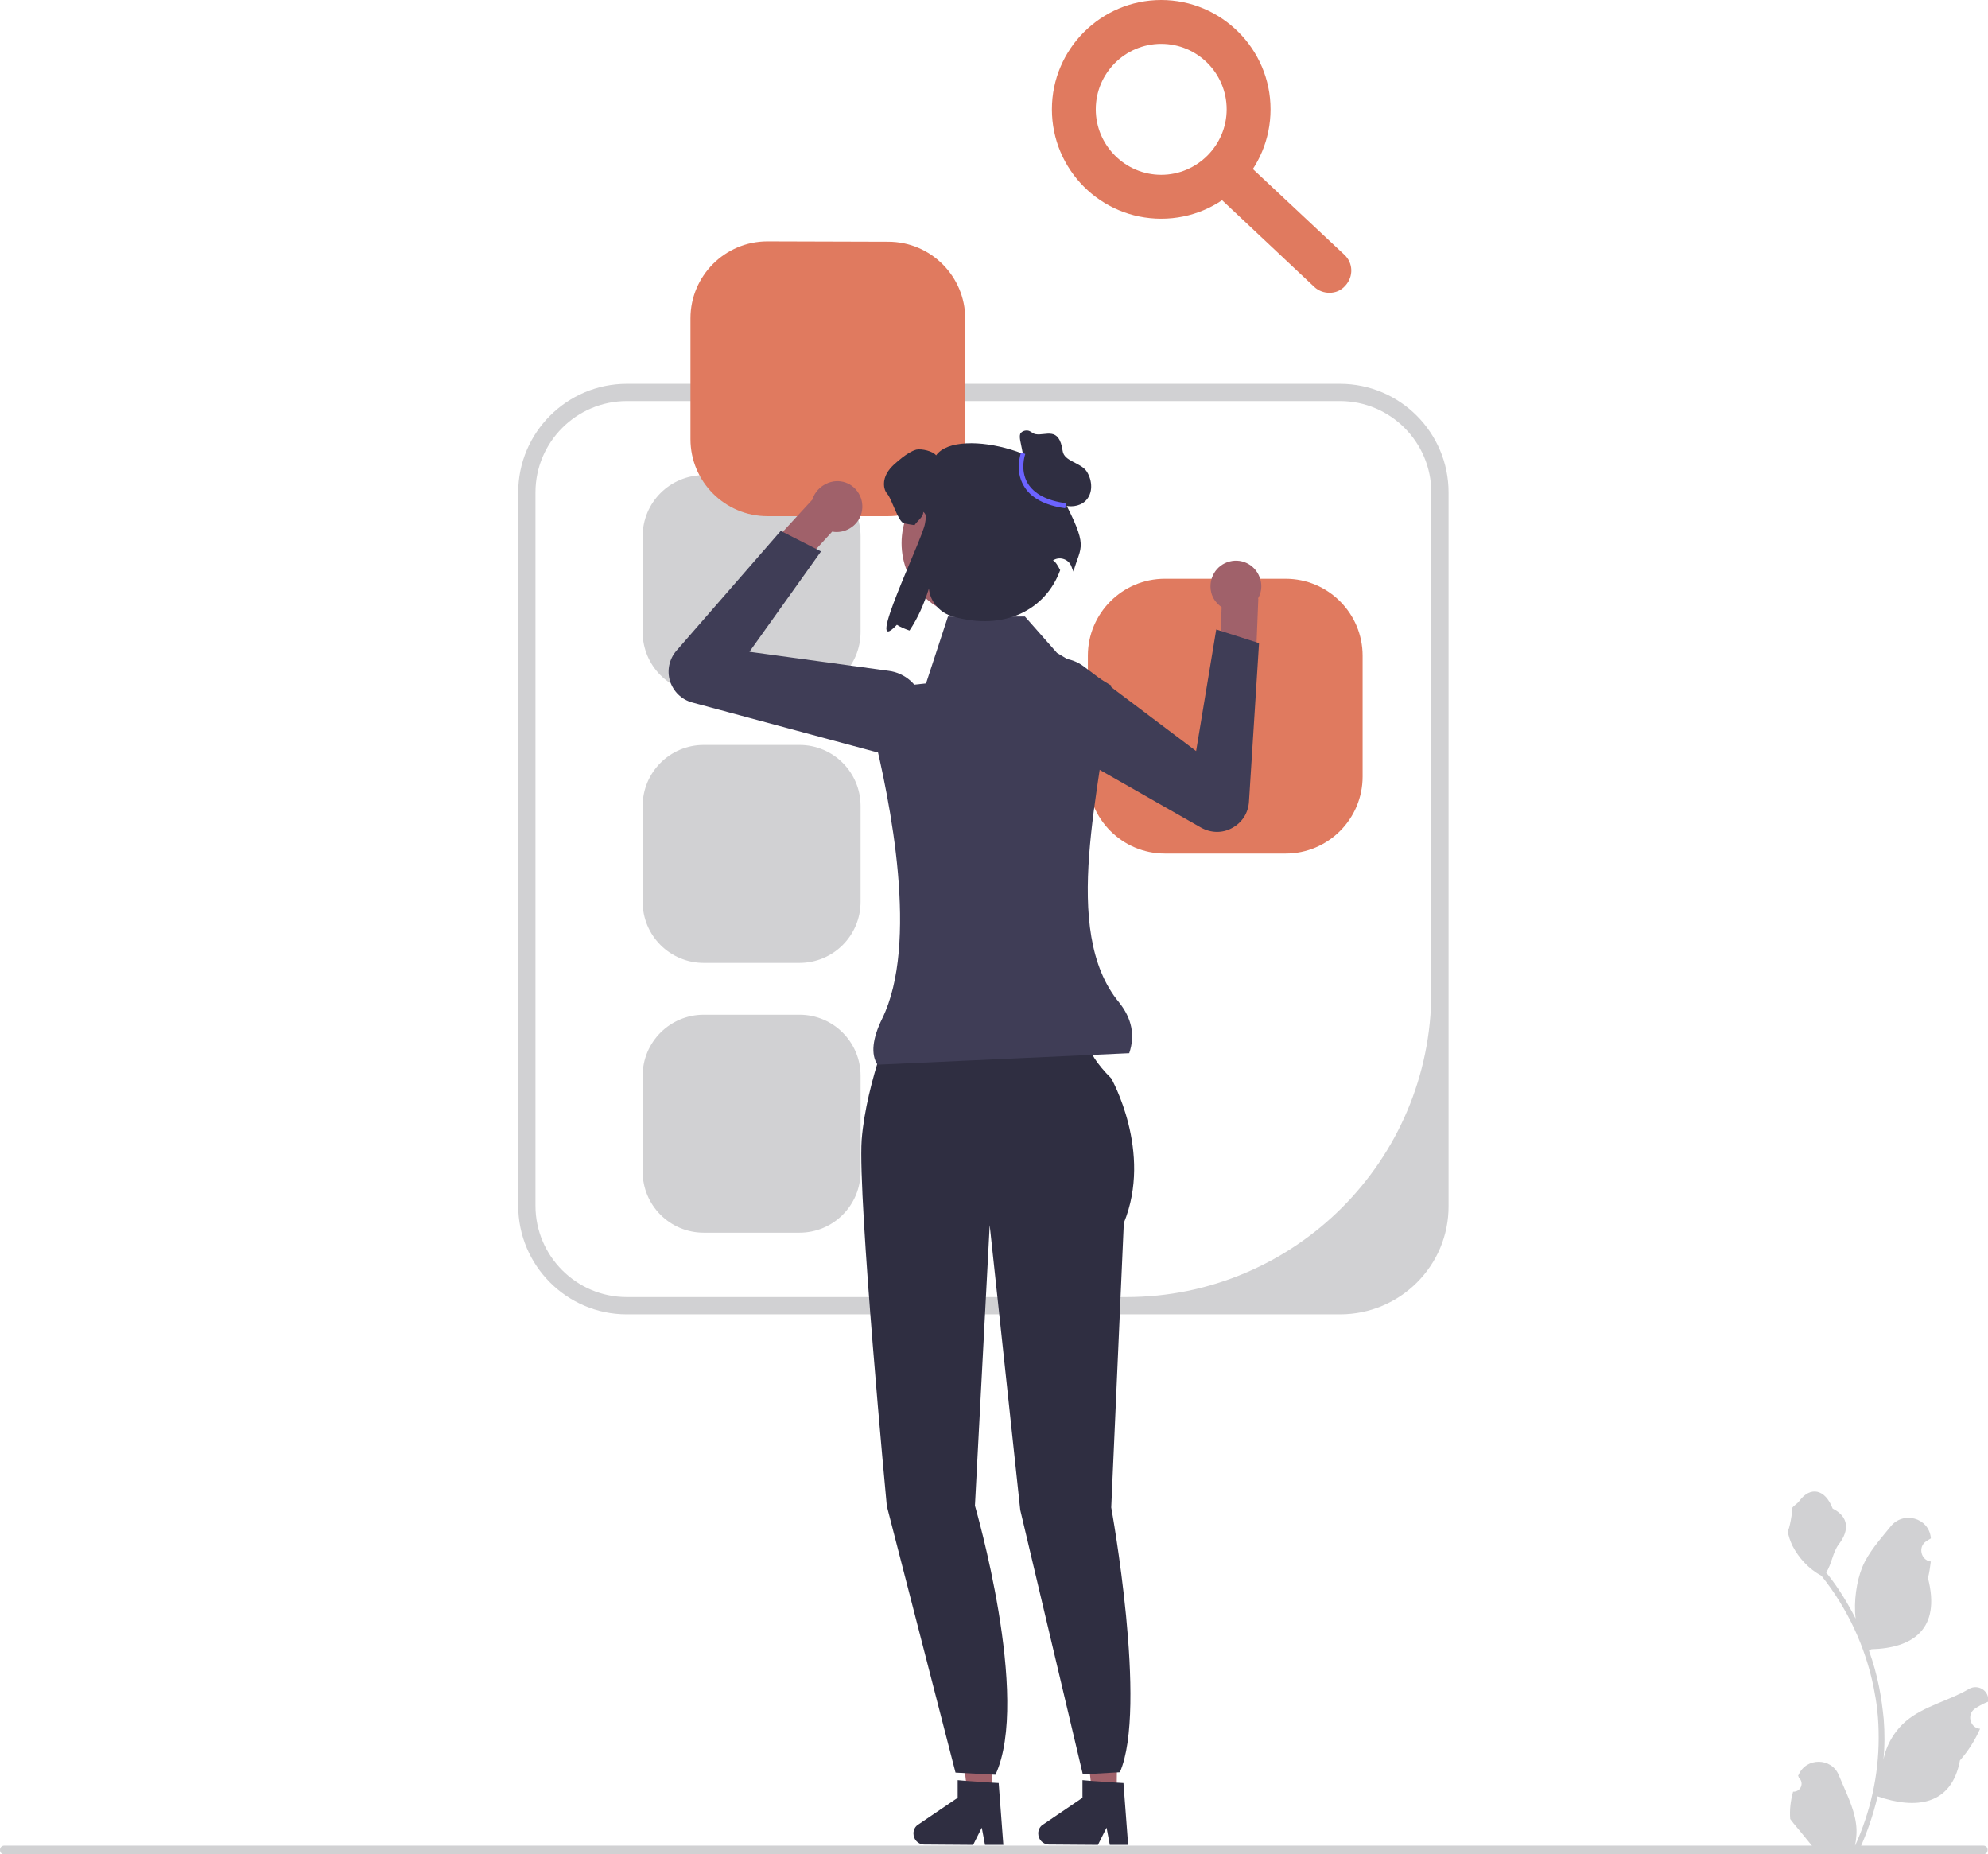<?xml version="1.0" encoding="utf-8"?>
<!-- Generator: Adobe Illustrator 26.0.0, SVG Export Plug-In . SVG Version: 6.00 Build 0)  -->
<svg version="1.1" id="Layer_1" xmlns="http://www.w3.org/2000/svg" xmlns:xlink="http://www.w3.org/1999/xlink" x="0px" y="0px"
	 viewBox="0 0 552.8 515.5" style="enable-background:new 0 0 552.8 515.5;" xml:space="preserve">
<style type="text/css">
	.st0{fill:#D1D1D3;}
	.st1{fill:#E07A5F;}
	.st2{fill:#A0616A;}
	.st3{fill:#2F2E41;}
	.st4{fill:#3F3D56;}
	.st5{fill:#6C63FF;}
</style>
<path class="st0" d="M372.6,365.4H174.3c-16.7,0-30.2-13.6-30.2-30.2V136.9c0-16.7,13.6-30.2,30.2-30.2h198.3
	c16.7,0,30.2,13.6,30.2,30.2v198.3C402.9,351.9,389.3,365.4,372.6,365.4z M174.3,111.5c-14,0-25.4,11.4-25.4,25.4v198.3
	c0,14,11.4,25.4,25.4,25.4h138.9c46.8,0,84.8-38,84.8-84.8V136.9c0-14-11.4-25.4-25.4-25.4C372.6,111.5,174.3,111.5,174.3,111.5z"/>
<path class="st0" d="M195.7,132.1c-9.4,0-17,7.6-17,17v26.6c0,9.4,7.6,17,17,17h26.6c9.4,0,17-7.6,17-17v-26.6c0-9.4-7.6-17-17-17
	H195.7z"/>
<path class="st0" d="M195.7,207.1c-9.4,0-17,7.6-17,17v26.6c0,9.4,7.6,17,17,17h26.6c9.4,0,17-7.6,17-17v-26.6c0-9.4-7.6-17-17-17
	L195.7,207.1L195.7,207.1z"/>
<path class="st0" d="M195.7,282.1c-9.4,0-17,7.6-17,17v26.6c0,9.4,7.6,17,17,17h26.6c9.4,0,17-7.6,17-17v-26.6c0-9.4-7.6-17-17-17
	H195.7z"/>
<g>
	<path class="st1" d="M213.4,67.1c-11.8,0-21.4,9.6-21.4,21.4v33.6c0,11.8,9.6,21.4,21.4,21.4h33.6c11.8,0,21.4-9.6,21.4-21.4V88.6
		c0-11.8-9.6-21.4-21.4-21.4L213.4,67.1L213.4,67.1z"/>
	<path class="st1" d="M323.9,160.9c-11.8,0-21.4,9.6-21.4,21.4v33.6c0,11.8,9.6,21.4,21.4,21.4h33.6c11.8,0,21.4-9.6,21.4-21.4
		v-33.6c0-11.8-9.6-21.4-21.4-21.4L323.9,160.9L323.9,160.9z"/>
	<g>
		<polygon class="st2" points="275.8,498.8 269,498.8 266,471.8 276.1,471.9 		"/>
		<path class="st3" d="M254,509.7c0,1.7,1.3,3.1,3,3.1l13.6,0.1l2.4-4.8l0.9,4.8l5.1,0l-1.3-17.2l-1.8-0.1l-7.3-0.5l-2.3-0.2l0,4.9
			l-10.9,7.4C254.5,507.7,254,508.7,254,509.7L254,509.7z"/>
	</g>
	<g>
		<polygon class="st2" points="310.5,498.8 303.7,498.8 300.7,471.8 310.8,471.9 		"/>
		<path class="st3" d="M288.7,509.7c0,1.7,1.3,3.1,3,3.1l13.6,0.1l2.4-4.8l0.9,4.8l5.1,0l-1.3-17.2l-1.8-0.1l-7.3-0.5l-2.3-0.2
			l0,4.9l-10.9,7.4C289.2,507.7,288.7,508.7,288.7,509.7L288.7,509.7z"/>
	</g>
	<path class="st3" d="M249.1,281.2l27.6,0.9l26.2,5.8c0,0-2.6,3.2,6.1,11.9c0,0,11.6,20.4,3.5,40.2l-3.5,79.1
		c0,0,10.2,55.8,2.4,73.6l-10.3,0.6l-17.4-73.5l-8.5-79.2l-4.1,78c0,0,15.6,53.5,5.7,74.8l-11.1-0.6l-19.1-74.1
		c0,0-8.1-85.5-7-101.8C240.9,300.4,249.1,281.2,249.1,281.2L249.1,281.2z"/>
	<g>
		<path class="st2" d="M341.9,156.1c-3.8,1-6,4.8-5.1,8.6c0.4,1.7,1.5,3.1,2.9,4.1l0,0l-0.5,13l9.9,4.6l0.8-20l-0.1,0
			c0.9-1.5,1.2-3.4,0.7-5.2C349.5,157.4,345.7,155.1,341.9,156.1L341.9,156.1z"/>
		<path class="st4" d="M286.4,202.5c-2.1-2.1-3.3-4.9-3.3-7.9c-0.1-4.1,2-7.8,5.5-9.9c4-2.5,9.1-2.2,12.8,0.6l31.2,23.5l5.6-33.8
			l11.9,3.8l-2.8,44.1c-0.2,3.1-1.9,5.8-4.7,7.3c-2.7,1.5-5.9,1.4-8.6-0.1l-45.1-25.7C287.9,203.8,287.1,203.2,286.4,202.5
			L286.4,202.5z"/>
	</g>
	<g>
		<path class="st2" d="M238.8,137.2c2,3.4,0.9,7.7-2.5,9.7c-1.5,0.9-3.3,1.2-4.9,0.9l0,0l-8.8,9.6l-10.3-3.7l13.5-14.7l0,0.1
			c0.5-1.7,1.6-3.2,3.2-4.2C232.5,132.7,236.8,133.8,238.8,137.2z"/>
		<path class="st4" d="M242.6,208.8l-50.1-13.5c-3-0.8-5.3-3.1-6.2-6s-0.2-6.1,1.8-8.4l29-33.3l11.2,5.7l-19.9,27.9l38.7,5.3
			c4.7,0.6,8.4,4,9.6,8.6c1,4-0.2,8.1-3.1,10.9c-2.2,2.1-5,3.3-8,3.3C244.6,209.2,243.6,209.1,242.6,208.8L242.6,208.8z"/>
	</g>
	<path class="st4" d="M314,292.8l-70,3.2c-1.9-2.9-1.4-7.3,1.3-12.8c10.2-20.8,2.4-60.1-2.7-80.5c-1.5-5.7,2.5-11.4,8.3-12l6.6-0.7
		l6.1-18.6h21.4l8.9,10.1l15.1,9.1c-2.7,28.2-14.4,68.1,2.2,88.1C314.7,283.1,315.7,287.8,314,292.8L314,292.8z"/>
	<circle class="st2" cx="271.5" cy="151" r="20.8"/>
	<path class="st3" d="M295.1,137.7c2.9-10.6-28.7-19.6-34.8-11.1c-0.9-1.2-4-1.9-5.5-1.6c-1.4,0.4-2.7,1.3-3.9,2.2
		c-1.6,1.3-3.3,2.6-4.3,4.4c-1,1.8-1.2,4.2,0.2,5.8c1.1,1.2,3,7.8,4.6,8.1c1.1,0.2,2.1,0.4,2.9,0.5c0.7-1.1,2.6-2.4,2.4-3.7
		c1.1,0.7,0.7,2,0.5,3.3c-0.7,4.4-17.3,38.1-7.8,28.1c0.9,0.6,2.1,1.1,3.5,1.6c2.3-3.4,4.1-7.5,5.4-11.7l0,0.1
		c0.4,3.7,3.1,6.7,6.7,7.7c14.3,4.1,25.8-1.9,29.8-12.9c-1.5-3-2.1-2.6-2-2.7c1.8-1.2,4.3-0.4,5.1,1.6c0.2,0.6,0.4,1.1,0.6,1.5
		C300.5,151.5,303,152.6,295.1,137.7L295.1,137.7z"/>
	<path class="st3" d="M285.2,130l-1.5-7.5c-0.1-0.6-0.2-1.3,0-1.9c0.4-0.7,1.3-1,2.1-0.9c0.8,0.1,1.4,0.9,2.2,1
		c2.8,0.5,6.5-2.3,7.5,4.7c0.4,2.9,5.1,3.2,6.7,5.7s1.8,6.1-0.4,8.2c-1.7,1.6-4.4,1.8-6.6,1c-2.2-0.8-4-2.5-5.5-4.3s-3-3.7-4.7-5.3"
		/>
	<path class="st5" d="M296.2,141.3c-5.7-0.8-9.6-2.9-11.5-6.2c-2.6-4.3-0.8-9.1-0.8-9.3l1.2,0.4c0,0-1.6,4.4,0.7,8.2
		c1.8,2.9,5.3,4.8,10.6,5.5L296.2,141.3z"/>
</g>
<path class="st1" d="M322.9,60.8c-16.8,0-30.4-13.6-30.4-30.4S306.2,0,322.9,0s30.4,13.6,30.4,30.4S339.7,60.8,322.9,60.8z
	 M322.9,12.2c-10.1,0-18.2,8.2-18.2,18.2s8.2,18.2,18.2,18.2s18.2-8.2,18.2-18.2S333,12.2,322.9,12.2z"/>
<path class="st1" d="M369.7,81.4c-1.5,0-3-0.5-4.2-1.6L337,53c-2.5-2.3-2.6-6.1-0.3-8.6c2.3-2.5,6.1-2.6,8.6-0.3l28.5,26.7
	c2.5,2.3,2.6,6.1,0.3,8.6C372.9,80.8,371.3,81.4,369.7,81.4L369.7,81.4z"/>
<g>
	<path class="st0" d="M498.6,498.1c2.1,0.1,3.2-2.4,1.6-3.9l-0.2-0.6c0,0,0-0.1,0.1-0.1c2.1-5,9.2-4.9,11.2,0
		c1.8,4.4,4.2,8.9,4.8,13.5c0.3,2.1,0.1,4.2-0.3,6.2c4.3-9.4,6.6-19.7,6.6-30c0-2.6-0.1-5.2-0.4-7.8c-0.2-2.1-0.6-4.2-1-6.3
		c-2.3-11.3-7.3-22-14.5-31c-3.5-1.9-6.3-4.9-8.1-8.4c-0.6-1.3-1.1-2.7-1.3-4.1c0.4,0.1,1.5-5.9,1.2-6.3c0.5-0.8,1.5-1.2,2.1-2.1
		c3-4,7.1-3.3,9.2,2.2c4.6,2.3,4.6,6.1,1.8,9.8c-1.8,2.3-2,5.5-3.6,8c0.2,0.2,0.3,0.4,0.5,0.6c3,3.8,5.5,7.9,7.7,12.2
		c-0.6-4.8,0.3-10.5,1.8-14.2c1.7-4.2,5-7.8,7.9-11.4c3.5-4.4,10.6-2.5,11.2,3.1c0,0.1,0,0.1,0,0.2c-0.4,0.2-0.8,0.5-1.3,0.8
		c-2.3,1.5-1.5,5.2,1.2,5.6l0.1,0c-0.2,1.5-0.4,3.1-0.8,4.6c3.7,14.3-4.3,19.5-15.7,19.8c-0.3,0.1-0.5,0.3-0.7,0.4
		c1.2,3.3,2.1,6.6,2.8,10c0.6,3,1,6,1.3,9c0.3,3.8,0.3,7.7-0.1,11.5l0-0.1c0.8-4.2,3.1-8.1,6.4-10.9c4.9-4.1,11.9-5.6,17.3-8.8
		c2.6-1.6,5.9,0.5,5.4,3.4l0,0.1c-0.8,0.3-1.6,0.7-2.3,1.1c-0.4,0.2-0.8,0.5-1.3,0.8c-2.3,1.5-1.5,5.2,1.2,5.6l0.1,0
		c0,0,0.1,0,0.1,0c-1.4,3.2-3.3,6.2-5.6,8.8c-2.3,12.5-12.3,13.7-22.9,10h0c-1.2,5.1-2.9,10-5,14.7h-18c-0.1-0.2-0.1-0.4-0.2-0.6
		c1.7,0.1,3.3,0,5-0.3c-1.3-1.6-2.7-3.3-4-4.9c0,0-0.1-0.1-0.1-0.1c-0.7-0.8-1.4-1.7-2-2.5l0,0C497.6,503.2,497.9,500.6,498.6,498.1
		L498.6,498.1L498.6,498.1z"/>
	<path class="st0" d="M0,514.3c0,0.7,0.5,1.2,1.2,1.2h550.3c0.7,0,1.2-0.5,1.2-1.2c0-0.7-0.5-1.2-1.2-1.2H1.2
		C0.5,513.1,0,513.6,0,514.3z"/>
</g>
</svg>
